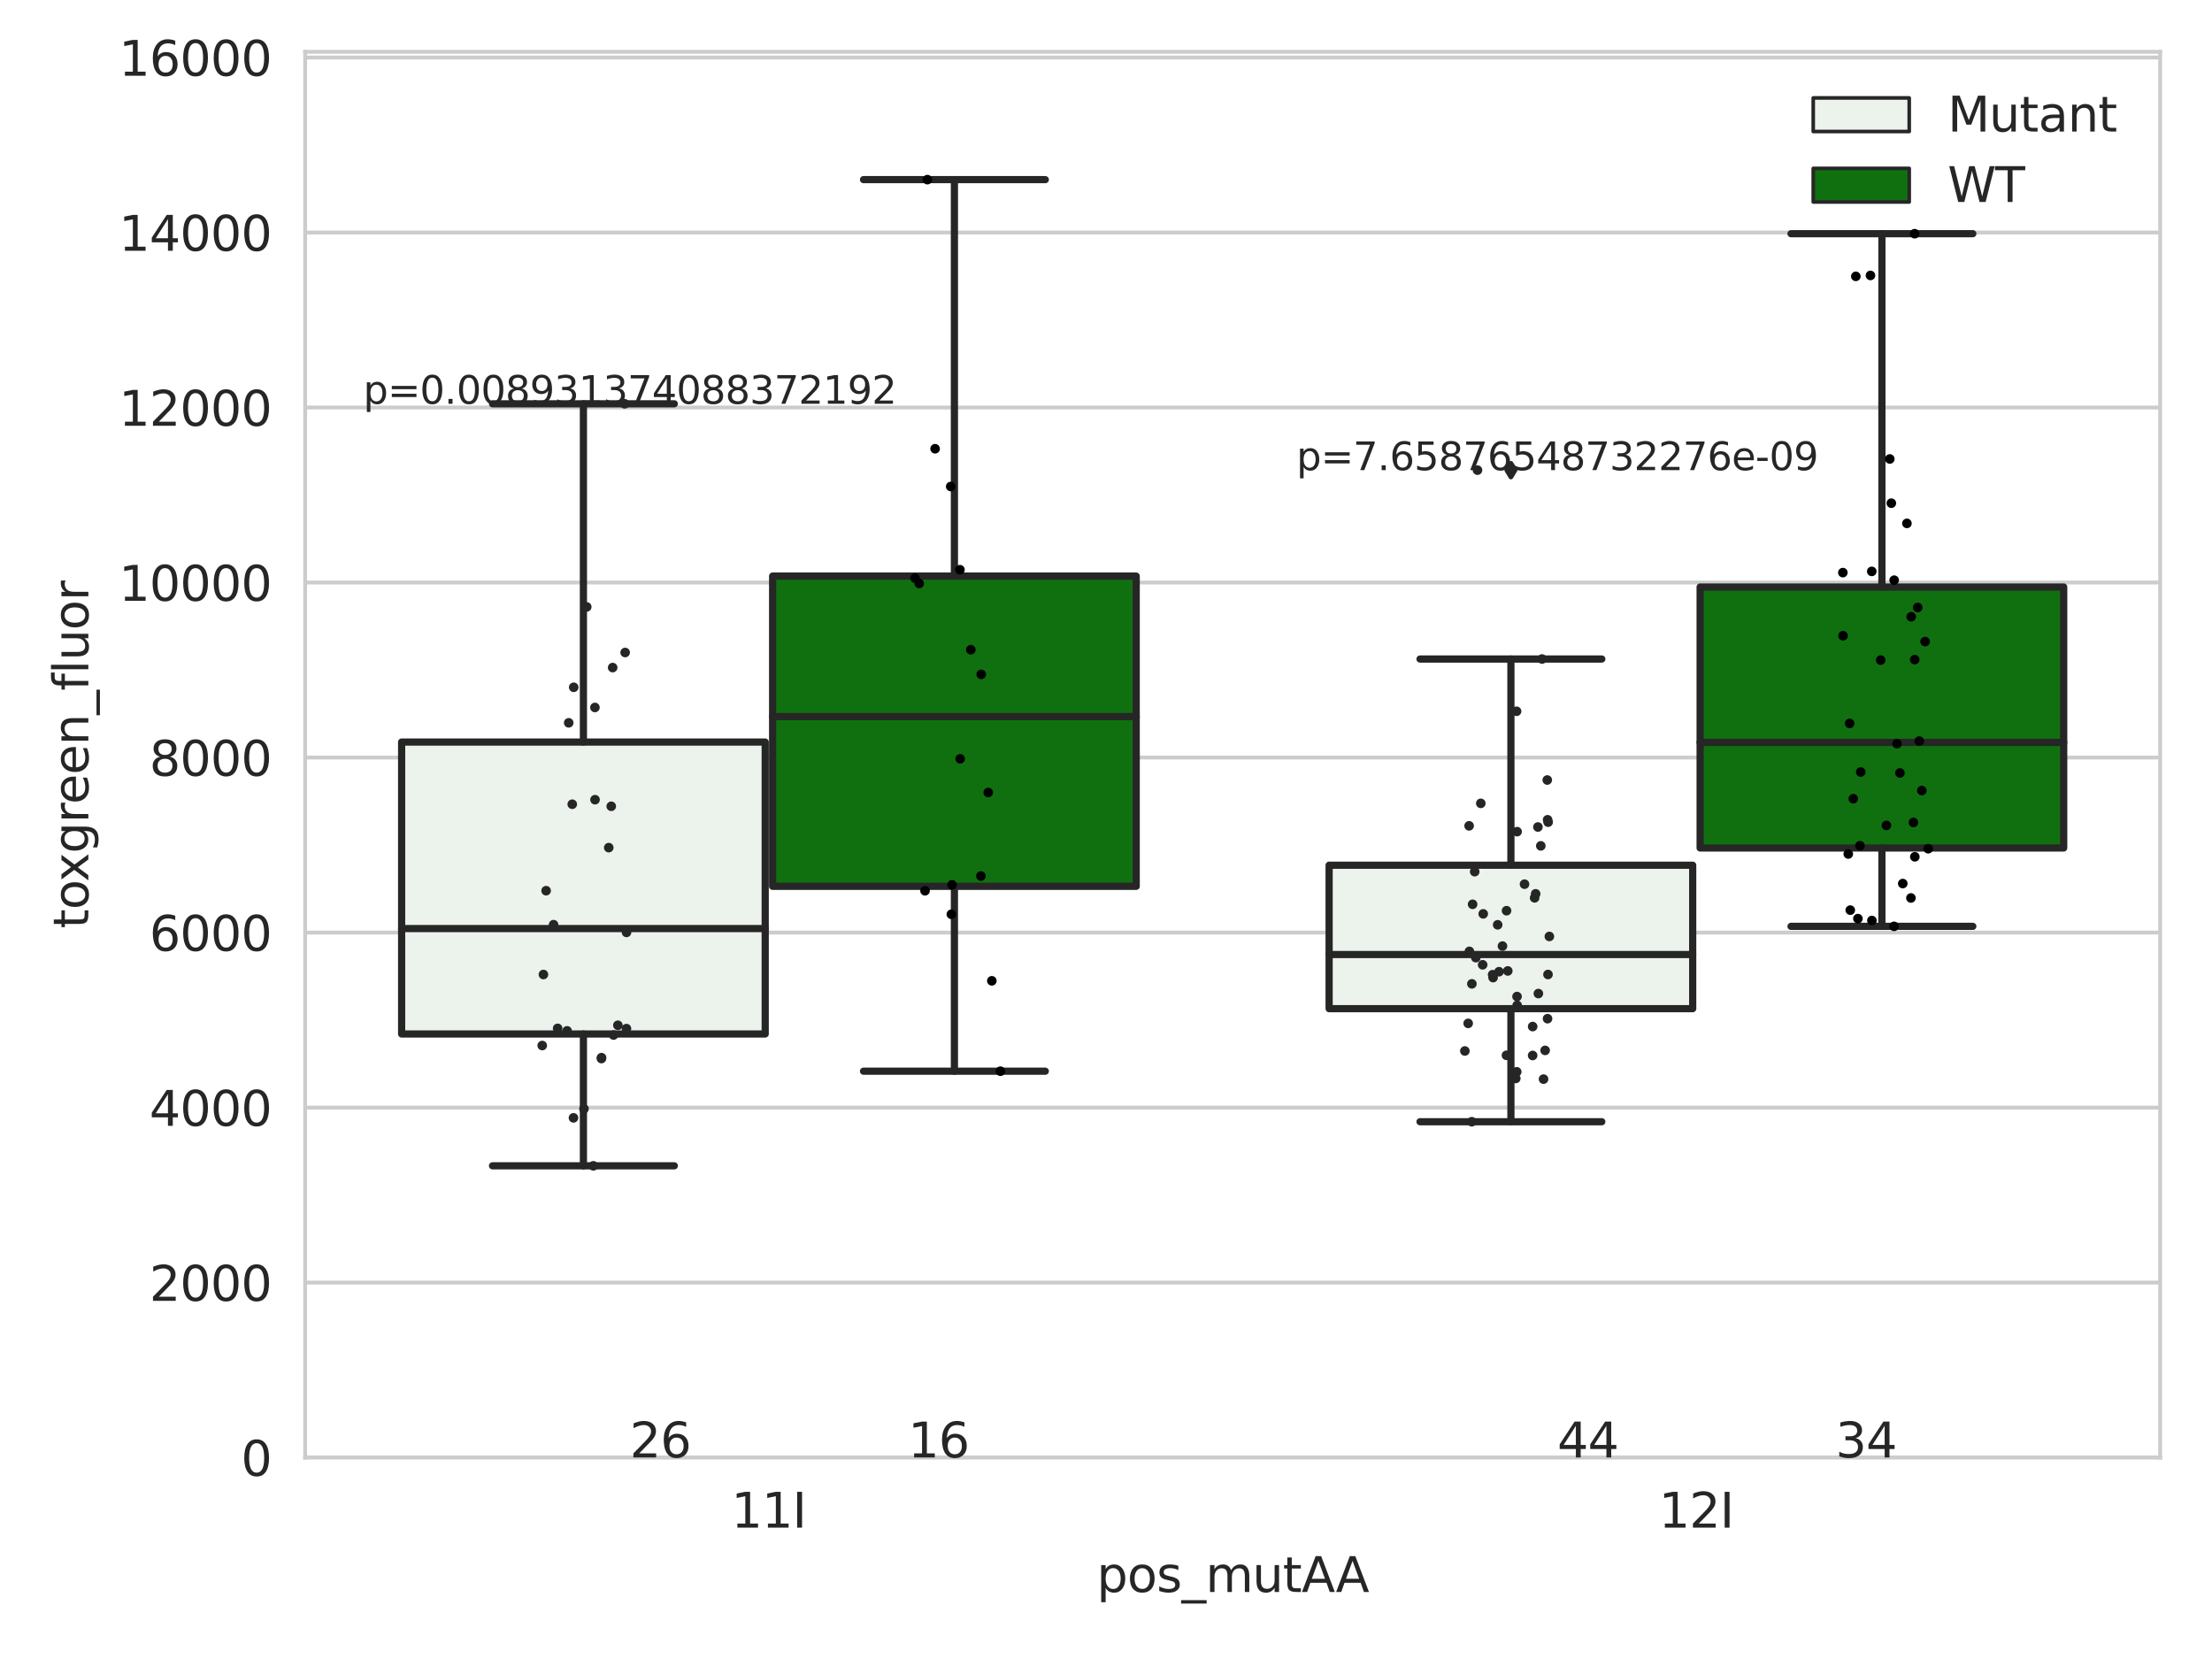 <?xml version="1.0" encoding="utf-8" standalone="no"?>
<!DOCTYPE svg PUBLIC "-//W3C//DTD SVG 1.1//EN"
  "http://www.w3.org/Graphics/SVG/1.1/DTD/svg11.dtd">
<svg xmlns:xlink="http://www.w3.org/1999/xlink" width="460.8pt" height="345.6pt" viewBox="0 0 460.8 345.6" xmlns="http://www.w3.org/2000/svg" version="1.1">
 <defs>
  <style type="text/css">*{stroke-linejoin: round; stroke-linecap: butt}</style>
 </defs>
 <g id="figure_1">
  <g id="patch_1">
   <path d="M 0 345.6 
L 460.8 345.6 
L 460.8 0 
L 0 0 
z
" style="fill: #ffffff"/>
  </g>
  <g id="axes_1">
   <g id="patch_2">
    <path d="M 63.571 303.64 
L 450 303.64 
L 450 10.8 
L 63.571 10.8 
z
" style="fill: #ffffff"/>
   </g>
   <g id="matplotlib.axis_1">
    <g id="xtick_1">
     <g id="text_1">
      <!-- 11I -->
      <g style="fill: #262626" transform="translate(152.341 318.238)scale(0.1 -0.1)">
       <defs>
        <path id="DejaVuSans-31" d="M 794 531 
L 1825 531 
L 1825 4091 
L 703 3866 
L 703 4441 
L 1819 4666 
L 2450 4666 
L 2450 531 
L 3481 531 
L 3481 0 
L 794 0 
L 794 531 
z
" transform="scale(0.016)"/>
        <path id="DejaVuSans-49" d="M 628 4666 
L 1259 4666 
L 1259 0 
L 628 0 
L 628 4666 
z
" transform="scale(0.016)"/>
       </defs>
       <use xlink:href="#DejaVuSans-31"/>
       <use xlink:href="#DejaVuSans-31" x="63.623"/>
       <use xlink:href="#DejaVuSans-49" x="127.246"/>
      </g>
     </g>
    </g>
    <g id="xtick_2">
     <g id="text_2">
      <!-- 12I -->
      <g style="fill: #262626" transform="translate(345.555 318.238)scale(0.1 -0.1)">
       <defs>
        <path id="DejaVuSans-32" d="M 1228 531 
L 3431 531 
L 3431 0 
L 469 0 
L 469 531 
Q 828 903 1448 1529 
Q 2069 2156 2228 2338 
Q 2531 2678 2651 2914 
Q 2772 3150 2772 3378 
Q 2772 3750 2511 3984 
Q 2250 4219 1831 4219 
Q 1534 4219 1204 4116 
Q 875 4013 500 3803 
L 500 4441 
Q 881 4594 1212 4672 
Q 1544 4750 1819 4750 
Q 2544 4750 2975 4387 
Q 3406 4025 3406 3419 
Q 3406 3131 3298 2873 
Q 3191 2616 2906 2266 
Q 2828 2175 2409 1742 
Q 1991 1309 1228 531 
z
" transform="scale(0.016)"/>
       </defs>
       <use xlink:href="#DejaVuSans-31"/>
       <use xlink:href="#DejaVuSans-32" x="63.623"/>
       <use xlink:href="#DejaVuSans-49" x="127.246"/>
      </g>
     </g>
    </g>
    <g id="text_3">
     <!-- pos_mutAA -->
     <g style="fill: #262626" transform="translate(228.47 331.638)scale(0.1 -0.1)">
      <defs>
       <path id="DejaVuSans-70" d="M 1159 525 
L 1159 -1331 
L 581 -1331 
L 581 3500 
L 1159 3500 
L 1159 2969 
Q 1341 3281 1617 3432 
Q 1894 3584 2278 3584 
Q 2916 3584 3314 3078 
Q 3713 2572 3713 1747 
Q 3713 922 3314 415 
Q 2916 -91 2278 -91 
Q 1894 -91 1617 61 
Q 1341 213 1159 525 
z
M 3116 1747 
Q 3116 2381 2855 2742 
Q 2594 3103 2138 3103 
Q 1681 3103 1420 2742 
Q 1159 2381 1159 1747 
Q 1159 1113 1420 752 
Q 1681 391 2138 391 
Q 2594 391 2855 752 
Q 3116 1113 3116 1747 
z
" transform="scale(0.016)"/>
       <path id="DejaVuSans-6f" d="M 1959 3097 
Q 1497 3097 1228 2736 
Q 959 2375 959 1747 
Q 959 1119 1226 758 
Q 1494 397 1959 397 
Q 2419 397 2687 759 
Q 2956 1122 2956 1747 
Q 2956 2369 2687 2733 
Q 2419 3097 1959 3097 
z
M 1959 3584 
Q 2709 3584 3137 3096 
Q 3566 2609 3566 1747 
Q 3566 888 3137 398 
Q 2709 -91 1959 -91 
Q 1206 -91 779 398 
Q 353 888 353 1747 
Q 353 2609 779 3096 
Q 1206 3584 1959 3584 
z
" transform="scale(0.016)"/>
       <path id="DejaVuSans-73" d="M 2834 3397 
L 2834 2853 
Q 2591 2978 2328 3040 
Q 2066 3103 1784 3103 
Q 1356 3103 1142 2972 
Q 928 2841 928 2578 
Q 928 2378 1081 2264 
Q 1234 2150 1697 2047 
L 1894 2003 
Q 2506 1872 2764 1633 
Q 3022 1394 3022 966 
Q 3022 478 2636 193 
Q 2250 -91 1575 -91 
Q 1294 -91 989 -36 
Q 684 19 347 128 
L 347 722 
Q 666 556 975 473 
Q 1284 391 1588 391 
Q 1994 391 2212 530 
Q 2431 669 2431 922 
Q 2431 1156 2273 1281 
Q 2116 1406 1581 1522 
L 1381 1569 
Q 847 1681 609 1914 
Q 372 2147 372 2553 
Q 372 3047 722 3315 
Q 1072 3584 1716 3584 
Q 2034 3584 2315 3537 
Q 2597 3491 2834 3397 
z
" transform="scale(0.016)"/>
       <path id="DejaVuSans-5f" d="M 3263 -1063 
L 3263 -1509 
L -63 -1509 
L -63 -1063 
L 3263 -1063 
z
" transform="scale(0.016)"/>
       <path id="DejaVuSans-6d" d="M 3328 2828 
Q 3544 3216 3844 3400 
Q 4144 3584 4550 3584 
Q 5097 3584 5394 3201 
Q 5691 2819 5691 2113 
L 5691 0 
L 5113 0 
L 5113 2094 
Q 5113 2597 4934 2840 
Q 4756 3084 4391 3084 
Q 3944 3084 3684 2787 
Q 3425 2491 3425 1978 
L 3425 0 
L 2847 0 
L 2847 2094 
Q 2847 2600 2669 2842 
Q 2491 3084 2119 3084 
Q 1678 3084 1418 2786 
Q 1159 2488 1159 1978 
L 1159 0 
L 581 0 
L 581 3500 
L 1159 3500 
L 1159 2956 
Q 1356 3278 1631 3431 
Q 1906 3584 2284 3584 
Q 2666 3584 2933 3390 
Q 3200 3197 3328 2828 
z
" transform="scale(0.016)"/>
       <path id="DejaVuSans-75" d="M 544 1381 
L 544 3500 
L 1119 3500 
L 1119 1403 
Q 1119 906 1312 657 
Q 1506 409 1894 409 
Q 2359 409 2629 706 
Q 2900 1003 2900 1516 
L 2900 3500 
L 3475 3500 
L 3475 0 
L 2900 0 
L 2900 538 
Q 2691 219 2414 64 
Q 2138 -91 1772 -91 
Q 1169 -91 856 284 
Q 544 659 544 1381 
z
M 1991 3584 
L 1991 3584 
z
" transform="scale(0.016)"/>
       <path id="DejaVuSans-74" d="M 1172 4494 
L 1172 3500 
L 2356 3500 
L 2356 3053 
L 1172 3053 
L 1172 1153 
Q 1172 725 1289 603 
Q 1406 481 1766 481 
L 2356 481 
L 2356 0 
L 1766 0 
Q 1100 0 847 248 
Q 594 497 594 1153 
L 594 3053 
L 172 3053 
L 172 3500 
L 594 3500 
L 594 4494 
L 1172 4494 
z
" transform="scale(0.016)"/>
       <path id="DejaVuSans-41" d="M 2188 4044 
L 1331 1722 
L 3047 1722 
L 2188 4044 
z
M 1831 4666 
L 2547 4666 
L 4325 0 
L 3669 0 
L 3244 1197 
L 1141 1197 
L 716 0 
L 50 0 
L 1831 4666 
z
" transform="scale(0.016)"/>
      </defs>
      <use xlink:href="#DejaVuSans-70"/>
      <use xlink:href="#DejaVuSans-6f" x="63.477"/>
      <use xlink:href="#DejaVuSans-73" x="124.658"/>
      <use xlink:href="#DejaVuSans-5f" x="176.758"/>
      <use xlink:href="#DejaVuSans-6d" x="226.758"/>
      <use xlink:href="#DejaVuSans-75" x="324.17"/>
      <use xlink:href="#DejaVuSans-74" x="387.549"/>
      <use xlink:href="#DejaVuSans-41" x="426.758"/>
      <use xlink:href="#DejaVuSans-41" x="497.916"/>
     </g>
    </g>
   </g>
   <g id="matplotlib.axis_2">
    <g id="ytick_1">
     <g id="line2d_1">
      <path d="M 63.571 303.64 
L 450 303.64 
" clip-path="url(#p89a4a0623d)" style="fill: none; stroke: #cccccc; stroke-width: 0.8; stroke-linecap: round"/>
     </g>
     <g id="text_4">
      <!-- 0 -->
      <g style="fill: #262626" transform="translate(50.209 307.439)scale(0.1 -0.1)">
       <defs>
        <path id="DejaVuSans-30" d="M 2034 4250 
Q 1547 4250 1301 3770 
Q 1056 3291 1056 2328 
Q 1056 1369 1301 889 
Q 1547 409 2034 409 
Q 2525 409 2770 889 
Q 3016 1369 3016 2328 
Q 3016 3291 2770 3770 
Q 2525 4250 2034 4250 
z
M 2034 4750 
Q 2819 4750 3233 4129 
Q 3647 3509 3647 2328 
Q 3647 1150 3233 529 
Q 2819 -91 2034 -91 
Q 1250 -91 836 529 
Q 422 1150 422 2328 
Q 422 3509 836 4129 
Q 1250 4750 2034 4750 
z
" transform="scale(0.016)"/>
       </defs>
       <use xlink:href="#DejaVuSans-30"/>
      </g>
     </g>
    </g>
    <g id="ytick_2">
     <g id="line2d_2">
      <path d="M 63.571 267.182 
L 450 267.182 
" clip-path="url(#p89a4a0623d)" style="fill: none; stroke: #cccccc; stroke-width: 0.8; stroke-linecap: round"/>
     </g>
     <g id="text_5">
      <!-- 2000 -->
      <g style="fill: #262626" transform="translate(31.121 270.982)scale(0.1 -0.1)">
       <use xlink:href="#DejaVuSans-32"/>
       <use xlink:href="#DejaVuSans-30" x="63.623"/>
       <use xlink:href="#DejaVuSans-30" x="127.246"/>
       <use xlink:href="#DejaVuSans-30" x="190.869"/>
      </g>
     </g>
    </g>
    <g id="ytick_3">
     <g id="line2d_3">
      <path d="M 63.571 230.725 
L 450 230.725 
" clip-path="url(#p89a4a0623d)" style="fill: none; stroke: #cccccc; stroke-width: 0.8; stroke-linecap: round"/>
     </g>
     <g id="text_6">
      <!-- 4000 -->
      <g style="fill: #262626" transform="translate(31.121 234.524)scale(0.1 -0.1)">
       <defs>
        <path id="DejaVuSans-34" d="M 2419 4116 
L 825 1625 
L 2419 1625 
L 2419 4116 
z
M 2253 4666 
L 3047 4666 
L 3047 1625 
L 3713 1625 
L 3713 1100 
L 3047 1100 
L 3047 0 
L 2419 0 
L 2419 1100 
L 313 1100 
L 313 1709 
L 2253 4666 
z
" transform="scale(0.016)"/>
       </defs>
       <use xlink:href="#DejaVuSans-34"/>
       <use xlink:href="#DejaVuSans-30" x="63.623"/>
       <use xlink:href="#DejaVuSans-30" x="127.246"/>
       <use xlink:href="#DejaVuSans-30" x="190.869"/>
      </g>
     </g>
    </g>
    <g id="ytick_4">
     <g id="line2d_4">
      <path d="M 63.571 194.267 
L 450 194.267 
" clip-path="url(#p89a4a0623d)" style="fill: none; stroke: #cccccc; stroke-width: 0.8; stroke-linecap: round"/>
     </g>
     <g id="text_7">
      <!-- 6000 -->
      <g style="fill: #262626" transform="translate(31.121 198.067)scale(0.1 -0.1)">
       <defs>
        <path id="DejaVuSans-36" d="M 2113 2584 
Q 1688 2584 1439 2293 
Q 1191 2003 1191 1497 
Q 1191 994 1439 701 
Q 1688 409 2113 409 
Q 2538 409 2786 701 
Q 3034 994 3034 1497 
Q 3034 2003 2786 2293 
Q 2538 2584 2113 2584 
z
M 3366 4563 
L 3366 3988 
Q 3128 4100 2886 4159 
Q 2644 4219 2406 4219 
Q 1781 4219 1451 3797 
Q 1122 3375 1075 2522 
Q 1259 2794 1537 2939 
Q 1816 3084 2150 3084 
Q 2853 3084 3261 2657 
Q 3669 2231 3669 1497 
Q 3669 778 3244 343 
Q 2819 -91 2113 -91 
Q 1303 -91 875 529 
Q 447 1150 447 2328 
Q 447 3434 972 4092 
Q 1497 4750 2381 4750 
Q 2619 4750 2861 4703 
Q 3103 4656 3366 4563 
z
" transform="scale(0.016)"/>
       </defs>
       <use xlink:href="#DejaVuSans-36"/>
       <use xlink:href="#DejaVuSans-30" x="63.623"/>
       <use xlink:href="#DejaVuSans-30" x="127.246"/>
       <use xlink:href="#DejaVuSans-30" x="190.869"/>
      </g>
     </g>
    </g>
    <g id="ytick_5">
     <g id="line2d_5">
      <path d="M 63.571 157.81 
L 450 157.81 
" clip-path="url(#p89a4a0623d)" style="fill: none; stroke: #cccccc; stroke-width: 0.8; stroke-linecap: round"/>
     </g>
     <g id="text_8">
      <!-- 8000 -->
      <g style="fill: #262626" transform="translate(31.121 161.609)scale(0.1 -0.1)">
       <defs>
        <path id="DejaVuSans-38" d="M 2034 2216 
Q 1584 2216 1326 1975 
Q 1069 1734 1069 1313 
Q 1069 891 1326 650 
Q 1584 409 2034 409 
Q 2484 409 2743 651 
Q 3003 894 3003 1313 
Q 3003 1734 2745 1975 
Q 2488 2216 2034 2216 
z
M 1403 2484 
Q 997 2584 770 2862 
Q 544 3141 544 3541 
Q 544 4100 942 4425 
Q 1341 4750 2034 4750 
Q 2731 4750 3128 4425 
Q 3525 4100 3525 3541 
Q 3525 3141 3298 2862 
Q 3072 2584 2669 2484 
Q 3125 2378 3379 2068 
Q 3634 1759 3634 1313 
Q 3634 634 3220 271 
Q 2806 -91 2034 -91 
Q 1263 -91 848 271 
Q 434 634 434 1313 
Q 434 1759 690 2068 
Q 947 2378 1403 2484 
z
M 1172 3481 
Q 1172 3119 1398 2916 
Q 1625 2713 2034 2713 
Q 2441 2713 2670 2916 
Q 2900 3119 2900 3481 
Q 2900 3844 2670 4047 
Q 2441 4250 2034 4250 
Q 1625 4250 1398 4047 
Q 1172 3844 1172 3481 
z
" transform="scale(0.016)"/>
       </defs>
       <use xlink:href="#DejaVuSans-38"/>
       <use xlink:href="#DejaVuSans-30" x="63.623"/>
       <use xlink:href="#DejaVuSans-30" x="127.246"/>
       <use xlink:href="#DejaVuSans-30" x="190.869"/>
      </g>
     </g>
    </g>
    <g id="ytick_6">
     <g id="line2d_6">
      <path d="M 63.571 121.352 
L 450 121.352 
" clip-path="url(#p89a4a0623d)" style="fill: none; stroke: #cccccc; stroke-width: 0.8; stroke-linecap: round"/>
     </g>
     <g id="text_9">
      <!-- 10000 -->
      <g style="fill: #262626" transform="translate(24.759 125.151)scale(0.1 -0.1)">
       <use xlink:href="#DejaVuSans-31"/>
       <use xlink:href="#DejaVuSans-30" x="63.623"/>
       <use xlink:href="#DejaVuSans-30" x="127.246"/>
       <use xlink:href="#DejaVuSans-30" x="190.869"/>
       <use xlink:href="#DejaVuSans-30" x="254.492"/>
      </g>
     </g>
    </g>
    <g id="ytick_7">
     <g id="line2d_7">
      <path d="M 63.571 84.895 
L 450 84.895 
" clip-path="url(#p89a4a0623d)" style="fill: none; stroke: #cccccc; stroke-width: 0.8; stroke-linecap: round"/>
     </g>
     <g id="text_10">
      <!-- 12000 -->
      <g style="fill: #262626" transform="translate(24.759 88.694)scale(0.1 -0.1)">
       <use xlink:href="#DejaVuSans-31"/>
       <use xlink:href="#DejaVuSans-32" x="63.623"/>
       <use xlink:href="#DejaVuSans-30" x="127.246"/>
       <use xlink:href="#DejaVuSans-30" x="190.869"/>
       <use xlink:href="#DejaVuSans-30" x="254.492"/>
      </g>
     </g>
    </g>
    <g id="ytick_8">
     <g id="line2d_8">
      <path d="M 63.571 48.437 
L 450 48.437 
" clip-path="url(#p89a4a0623d)" style="fill: none; stroke: #cccccc; stroke-width: 0.8; stroke-linecap: round"/>
     </g>
     <g id="text_11">
      <!-- 14000 -->
      <g style="fill: #262626" transform="translate(24.759 52.236)scale(0.1 -0.1)">
       <use xlink:href="#DejaVuSans-31"/>
       <use xlink:href="#DejaVuSans-34" x="63.623"/>
       <use xlink:href="#DejaVuSans-30" x="127.246"/>
       <use xlink:href="#DejaVuSans-30" x="190.869"/>
       <use xlink:href="#DejaVuSans-30" x="254.492"/>
      </g>
     </g>
    </g>
    <g id="ytick_9">
     <g id="line2d_9">
      <path d="M 63.571 11.98 
L 450 11.98 
" clip-path="url(#p89a4a0623d)" style="fill: none; stroke: #cccccc; stroke-width: 0.8; stroke-linecap: round"/>
     </g>
     <g id="text_12">
      <!-- 16000 -->
      <g style="fill: #262626" transform="translate(24.759 15.779)scale(0.1 -0.1)">
       <use xlink:href="#DejaVuSans-31"/>
       <use xlink:href="#DejaVuSans-36" x="63.623"/>
       <use xlink:href="#DejaVuSans-30" x="127.246"/>
       <use xlink:href="#DejaVuSans-30" x="190.869"/>
       <use xlink:href="#DejaVuSans-30" x="254.492"/>
      </g>
     </g>
    </g>
    <g id="text_13">
     <!-- toxgreen_fluor -->
     <g style="fill: #262626" transform="translate(18.401 193.415)rotate(-90)scale(0.1 -0.1)">
      <defs>
       <path id="DejaVuSans-78" d="M 3513 3500 
L 2247 1797 
L 3578 0 
L 2900 0 
L 1881 1375 
L 863 0 
L 184 0 
L 1544 1831 
L 300 3500 
L 978 3500 
L 1906 2253 
L 2834 3500 
L 3513 3500 
z
" transform="scale(0.016)"/>
       <path id="DejaVuSans-67" d="M 2906 1791 
Q 2906 2416 2648 2759 
Q 2391 3103 1925 3103 
Q 1463 3103 1205 2759 
Q 947 2416 947 1791 
Q 947 1169 1205 825 
Q 1463 481 1925 481 
Q 2391 481 2648 825 
Q 2906 1169 2906 1791 
z
M 3481 434 
Q 3481 -459 3084 -895 
Q 2688 -1331 1869 -1331 
Q 1566 -1331 1297 -1286 
Q 1028 -1241 775 -1147 
L 775 -588 
Q 1028 -725 1275 -790 
Q 1522 -856 1778 -856 
Q 2344 -856 2625 -561 
Q 2906 -266 2906 331 
L 2906 616 
Q 2728 306 2450 153 
Q 2172 0 1784 0 
Q 1141 0 747 490 
Q 353 981 353 1791 
Q 353 2603 747 3093 
Q 1141 3584 1784 3584 
Q 2172 3584 2450 3431 
Q 2728 3278 2906 2969 
L 2906 3500 
L 3481 3500 
L 3481 434 
z
" transform="scale(0.016)"/>
       <path id="DejaVuSans-72" d="M 2631 2963 
Q 2534 3019 2420 3045 
Q 2306 3072 2169 3072 
Q 1681 3072 1420 2755 
Q 1159 2438 1159 1844 
L 1159 0 
L 581 0 
L 581 3500 
L 1159 3500 
L 1159 2956 
Q 1341 3275 1631 3429 
Q 1922 3584 2338 3584 
Q 2397 3584 2469 3576 
Q 2541 3569 2628 3553 
L 2631 2963 
z
" transform="scale(0.016)"/>
       <path id="DejaVuSans-65" d="M 3597 1894 
L 3597 1613 
L 953 1613 
Q 991 1019 1311 708 
Q 1631 397 2203 397 
Q 2534 397 2845 478 
Q 3156 559 3463 722 
L 3463 178 
Q 3153 47 2828 -22 
Q 2503 -91 2169 -91 
Q 1331 -91 842 396 
Q 353 884 353 1716 
Q 353 2575 817 3079 
Q 1281 3584 2069 3584 
Q 2775 3584 3186 3129 
Q 3597 2675 3597 1894 
z
M 3022 2063 
Q 3016 2534 2758 2815 
Q 2500 3097 2075 3097 
Q 1594 3097 1305 2825 
Q 1016 2553 972 2059 
L 3022 2063 
z
" transform="scale(0.016)"/>
       <path id="DejaVuSans-6e" d="M 3513 2113 
L 3513 0 
L 2938 0 
L 2938 2094 
Q 2938 2591 2744 2837 
Q 2550 3084 2163 3084 
Q 1697 3084 1428 2787 
Q 1159 2491 1159 1978 
L 1159 0 
L 581 0 
L 581 3500 
L 1159 3500 
L 1159 2956 
Q 1366 3272 1645 3428 
Q 1925 3584 2291 3584 
Q 2894 3584 3203 3211 
Q 3513 2838 3513 2113 
z
" transform="scale(0.016)"/>
       <path id="DejaVuSans-66" d="M 2375 4863 
L 2375 4384 
L 1825 4384 
Q 1516 4384 1395 4259 
Q 1275 4134 1275 3809 
L 1275 3500 
L 2222 3500 
L 2222 3053 
L 1275 3053 
L 1275 0 
L 697 0 
L 697 3053 
L 147 3053 
L 147 3500 
L 697 3500 
L 697 3744 
Q 697 4328 969 4595 
Q 1241 4863 1831 4863 
L 2375 4863 
z
" transform="scale(0.016)"/>
       <path id="DejaVuSans-6c" d="M 603 4863 
L 1178 4863 
L 1178 0 
L 603 0 
L 603 4863 
z
" transform="scale(0.016)"/>
      </defs>
      <use xlink:href="#DejaVuSans-74"/>
      <use xlink:href="#DejaVuSans-6f" x="39.209"/>
      <use xlink:href="#DejaVuSans-78" x="97.266"/>
      <use xlink:href="#DejaVuSans-67" x="156.445"/>
      <use xlink:href="#DejaVuSans-72" x="219.922"/>
      <use xlink:href="#DejaVuSans-65" x="258.785"/>
      <use xlink:href="#DejaVuSans-65" x="320.309"/>
      <use xlink:href="#DejaVuSans-6e" x="381.832"/>
      <use xlink:href="#DejaVuSans-5f" x="445.211"/>
      <use xlink:href="#DejaVuSans-66" x="495.211"/>
      <use xlink:href="#DejaVuSans-6c" x="530.416"/>
      <use xlink:href="#DejaVuSans-75" x="558.199"/>
      <use xlink:href="#DejaVuSans-6f" x="621.578"/>
      <use xlink:href="#DejaVuSans-72" x="682.76"/>
     </g>
    </g>
   </g>
   <g id="patch_3">
    <path d="M 83.666 215.397 
L 159.406 215.397 
L 159.406 154.581 
L 83.666 154.581 
L 83.666 215.397 
z
" clip-path="url(#p89a4a0623d)" style="fill: #ecf2ec; stroke: #262626; stroke-width: 1.5; stroke-linejoin: miter"/>
   </g>
   <g id="patch_4">
    <path d="M 160.951 184.633 
L 236.691 184.633 
L 236.691 120.01 
L 160.951 120.01 
L 160.951 184.633 
z
" clip-path="url(#p89a4a0623d)" style="fill: #107010; stroke: #262626; stroke-width: 1.5; stroke-linejoin: miter"/>
   </g>
   <g id="patch_5">
    <path d="M 276.88 210.122 
L 352.62 210.122 
L 352.62 180.239 
L 276.88 180.239 
L 276.88 210.122 
z
" clip-path="url(#p89a4a0623d)" style="fill: #ecf2ec; stroke: #262626; stroke-width: 1.5; stroke-linejoin: miter"/>
   </g>
   <g id="patch_6">
    <path d="M 354.166 176.647 
L 429.906 176.647 
L 429.906 122.285 
L 354.166 122.285 
L 354.166 176.647 
z
" clip-path="url(#p89a4a0623d)" style="fill: #107010; stroke: #262626; stroke-width: 1.5; stroke-linejoin: miter"/>
   </g>
   <g id="patch_7">
    <path d="M 160.178 303.64 
L 160.178 303.64 
L 160.178 303.64 
L 160.178 303.64 
z
" clip-path="url(#p89a4a0623d)" style="fill: #ecf2ec; stroke: #262626; stroke-width: 0.75; stroke-linejoin: miter"/>
   </g>
   <g id="patch_8">
    <path d="M 160.178 303.64 
L 160.178 303.64 
L 160.178 303.64 
L 160.178 303.64 
z
" clip-path="url(#p89a4a0623d)" style="fill: #107010; stroke: #262626; stroke-width: 0.75; stroke-linejoin: miter"/>
   </g>
   <g id="PathCollection_1"/>
   <g id="PathCollection_2"/>
   <g id="line2d_10">
    <path d="M 121.536 215.397 
L 121.536 242.862 
" clip-path="url(#p89a4a0623d)" style="fill: none; stroke: #262626; stroke-width: 1.5; stroke-linecap: round"/>
   </g>
   <g id="line2d_11">
    <path d="M 121.536 154.581 
L 121.536 84.118 
" clip-path="url(#p89a4a0623d)" style="fill: none; stroke: #262626; stroke-width: 1.5; stroke-linecap: round"/>
   </g>
   <g id="line2d_12">
    <path d="M 102.601 242.862 
L 140.471 242.862 
" clip-path="url(#p89a4a0623d)" style="fill: none; stroke: #262626; stroke-width: 1.5; stroke-linecap: round"/>
   </g>
   <g id="line2d_13">
    <path d="M 102.601 84.118 
L 140.471 84.118 
" clip-path="url(#p89a4a0623d)" style="fill: none; stroke: #262626; stroke-width: 1.5; stroke-linecap: round"/>
   </g>
   <g id="line2d_14"/>
   <g id="line2d_15">
    <path d="M 198.821 184.633 
L 198.821 223.151 
" clip-path="url(#p89a4a0623d)" style="fill: none; stroke: #262626; stroke-width: 1.5; stroke-linecap: round"/>
   </g>
   <g id="line2d_16">
    <path d="M 198.821 120.01 
L 198.821 37.422 
" clip-path="url(#p89a4a0623d)" style="fill: none; stroke: #262626; stroke-width: 1.5; stroke-linecap: round"/>
   </g>
   <g id="line2d_17">
    <path d="M 179.886 223.151 
L 217.756 223.151 
" clip-path="url(#p89a4a0623d)" style="fill: none; stroke: #262626; stroke-width: 1.5; stroke-linecap: round"/>
   </g>
   <g id="line2d_18">
    <path d="M 179.886 37.422 
L 217.756 37.422 
" clip-path="url(#p89a4a0623d)" style="fill: none; stroke: #262626; stroke-width: 1.5; stroke-linecap: round"/>
   </g>
   <g id="line2d_19"/>
   <g id="line2d_20">
    <path d="M 314.75 210.122 
L 314.75 233.678 
" clip-path="url(#p89a4a0623d)" style="fill: none; stroke: #262626; stroke-width: 1.5; stroke-linecap: round"/>
   </g>
   <g id="line2d_21">
    <path d="M 314.75 180.239 
L 314.75 137.288 
" clip-path="url(#p89a4a0623d)" style="fill: none; stroke: #262626; stroke-width: 1.5; stroke-linecap: round"/>
   </g>
   <g id="line2d_22">
    <path d="M 295.815 233.678 
L 333.685 233.678 
" clip-path="url(#p89a4a0623d)" style="fill: none; stroke: #262626; stroke-width: 1.5; stroke-linecap: round"/>
   </g>
   <g id="line2d_23">
    <path d="M 295.815 137.288 
L 333.685 137.288 
" clip-path="url(#p89a4a0623d)" style="fill: none; stroke: #262626; stroke-width: 1.5; stroke-linecap: round"/>
   </g>
   <g id="line2d_24">
    <defs>
     <path id="m1f7ad2a959" d="M -0 1.414 
L 0.849 0 
L 0 -1.414 
L -0.849 -0 
z
" style="stroke: #262626; stroke-linejoin: miter"/>
    </defs>
    <g clip-path="url(#p89a4a0623d)">
     <use xlink:href="#m1f7ad2a959" x="314.75" y="97.941" style="fill: #262626; stroke: #262626; stroke-linejoin: miter"/>
    </g>
   </g>
   <g id="line2d_25">
    <path d="M 392.036 176.647 
L 392.036 192.975 
" clip-path="url(#p89a4a0623d)" style="fill: none; stroke: #262626; stroke-width: 1.5; stroke-linecap: round"/>
   </g>
   <g id="line2d_26">
    <path d="M 392.036 122.285 
L 392.036 48.685 
" clip-path="url(#p89a4a0623d)" style="fill: none; stroke: #262626; stroke-width: 1.5; stroke-linecap: round"/>
   </g>
   <g id="line2d_27">
    <path d="M 373.101 192.975 
L 410.971 192.975 
" clip-path="url(#p89a4a0623d)" style="fill: none; stroke: #262626; stroke-width: 1.5; stroke-linecap: round"/>
   </g>
   <g id="line2d_28">
    <path d="M 373.101 48.685 
L 410.971 48.685 
" clip-path="url(#p89a4a0623d)" style="fill: none; stroke: #262626; stroke-width: 1.5; stroke-linecap: round"/>
   </g>
   <g id="line2d_29"/>
   <g id="line2d_30">
    <path d="M 83.666 193.432 
L 159.406 193.432 
" clip-path="url(#p89a4a0623d)" style="fill: none; stroke: #262626; stroke-width: 1.5; stroke-linecap: round"/>
   </g>
   <g id="line2d_31">
    <path d="M 160.951 149.279 
L 236.691 149.279 
" clip-path="url(#p89a4a0623d)" style="fill: none; stroke: #262626; stroke-width: 1.5; stroke-linecap: round"/>
   </g>
   <g id="line2d_32">
    <path d="M 276.88 198.84 
L 352.62 198.84 
" clip-path="url(#p89a4a0623d)" style="fill: none; stroke: #262626; stroke-width: 1.5; stroke-linecap: round"/>
   </g>
   <g id="line2d_33">
    <path d="M 354.166 154.65 
L 429.906 154.65 
" clip-path="url(#p89a4a0623d)" style="fill: none; stroke: #262626; stroke-width: 1.5; stroke-linecap: round"/>
   </g>
   <g id="patch_9">
    <path d="M 63.571 303.64 
L 63.571 10.8 
" style="fill: none; stroke: #cccccc; stroke-width: 0.8; stroke-linejoin: miter; stroke-linecap: square"/>
   </g>
   <g id="patch_10">
    <path d="M 450 303.64 
L 450 10.8 
" style="fill: none; stroke: #cccccc; stroke-width: 0.8; stroke-linejoin: miter; stroke-linecap: square"/>
   </g>
   <g id="patch_11">
    <path d="M 63.571 303.64 
L 450 303.64 
" style="fill: none; stroke: #cccccc; stroke-width: 0.8; stroke-linejoin: miter; stroke-linecap: square"/>
   </g>
   <g id="patch_12">
    <path d="M 63.571 10.8 
L 450 10.8 
" style="fill: none; stroke: #cccccc; stroke-width: 0.8; stroke-linejoin: miter; stroke-linecap: square"/>
   </g>
   <g id="PathCollection_3">
    <defs>
     <path id="C0_0_e664e3e982" d="M 0 1 
C 0.265 1 0.52 0.895 0.707 0.707 
C 0.895 0.52 1 0.265 1 -0 
C 1 -0.265 0.895 -0.52 0.707 -0.707 
C 0.52 -0.895 0.265 -1 0 -1 
C -0.265 -1 -0.52 -0.895 -0.707 -0.707 
C -0.895 -0.52 -1 -0.265 -1 0 
C -1 0.265 -0.895 0.52 -0.707 0.707 
C -0.52 0.895 -0.265 1 0 1 
z
"/>
    </defs>
    <g clip-path="url(#p89a4a0623d)">
     <use xlink:href="#C0_0_e664e3e982" x="130.503" y="214.277" style="fill: #262626"/>
    </g>
    <g clip-path="url(#p89a4a0623d)">
     <use xlink:href="#C0_0_e664e3e982" x="128.718" y="213.584" style="fill: #262626"/>
    </g>
    <g clip-path="url(#p89a4a0623d)">
     <use xlink:href="#C0_0_e664e3e982" x="121.651" y="230.987" style="fill: #262626"/>
    </g>
    <g clip-path="url(#p89a4a0623d)">
     <use xlink:href="#C0_0_e664e3e982" x="127.816" y="215.615" style="fill: #262626"/>
    </g>
    <g clip-path="url(#p89a4a0623d)">
     <use xlink:href="#C0_0_e664e3e982" x="119.465" y="232.869" style="fill: #262626"/>
    </g>
    <g clip-path="url(#p89a4a0623d)">
     <use xlink:href="#C0_0_e664e3e982" x="113.766" y="185.547" style="fill: #262626"/>
    </g>
    <g clip-path="url(#p89a4a0623d)">
     <use xlink:href="#C0_0_e664e3e982" x="130.23" y="135.927" style="fill: #262626"/>
    </g>
    <g clip-path="url(#p89a4a0623d)">
     <use xlink:href="#C0_0_e664e3e982" x="125.306" y="220.328" style="fill: #262626"/>
    </g>
    <g clip-path="url(#p89a4a0623d)">
     <use xlink:href="#C0_0_e664e3e982" x="119.211" y="167.537" style="fill: #262626"/>
    </g>
    <g clip-path="url(#p89a4a0623d)">
     <use xlink:href="#C0_0_e664e3e982" x="126.814" y="176.576" style="fill: #262626"/>
    </g>
    <g clip-path="url(#p89a4a0623d)">
     <use xlink:href="#C0_0_e664e3e982" x="113.205" y="203.008" style="fill: #262626"/>
    </g>
    <g clip-path="url(#p89a4a0623d)">
     <use xlink:href="#C0_0_e664e3e982" x="123.603" y="242.862" style="fill: #262626"/>
    </g>
    <g clip-path="url(#p89a4a0623d)">
     <use xlink:href="#C0_0_e664e3e982" x="123.956" y="166.594" style="fill: #262626"/>
    </g>
    <g clip-path="url(#p89a4a0623d)">
     <use xlink:href="#C0_0_e664e3e982" x="130.133" y="84.118" style="fill: #262626"/>
    </g>
    <g clip-path="url(#p89a4a0623d)">
     <use xlink:href="#C0_0_e664e3e982" x="115.319" y="192.629" style="fill: #262626"/>
    </g>
    <g clip-path="url(#p89a4a0623d)">
     <use xlink:href="#C0_0_e664e3e982" x="127.629" y="139.071" style="fill: #262626"/>
    </g>
    <g clip-path="url(#p89a4a0623d)">
     <use xlink:href="#C0_0_e664e3e982" x="112.955" y="217.803" style="fill: #262626"/>
    </g>
    <g clip-path="url(#p89a4a0623d)">
     <use xlink:href="#C0_0_e664e3e982" x="122.227" y="126.431" style="fill: #262626"/>
    </g>
    <g clip-path="url(#p89a4a0623d)">
     <use xlink:href="#C0_0_e664e3e982" x="127.335" y="167.964" style="fill: #262626"/>
    </g>
    <g clip-path="url(#p89a4a0623d)">
     <use xlink:href="#C0_0_e664e3e982" x="118.141" y="214.744" style="fill: #262626"/>
    </g>
    <g clip-path="url(#p89a4a0623d)">
     <use xlink:href="#C0_0_e664e3e982" x="130.513" y="194.236" style="fill: #262626"/>
    </g>
    <g clip-path="url(#p89a4a0623d)">
     <use xlink:href="#C0_0_e664e3e982" x="125.292" y="220.516" style="fill: #262626"/>
    </g>
    <g clip-path="url(#p89a4a0623d)">
     <use xlink:href="#C0_0_e664e3e982" x="116.168" y="214.227" style="fill: #262626"/>
    </g>
    <g clip-path="url(#p89a4a0623d)">
     <use xlink:href="#C0_0_e664e3e982" x="123.933" y="147.378" style="fill: #262626"/>
    </g>
    <g clip-path="url(#p89a4a0623d)">
     <use xlink:href="#C0_0_e664e3e982" x="118.471" y="150.577" style="fill: #262626"/>
    </g>
    <g clip-path="url(#p89a4a0623d)">
     <use xlink:href="#C0_0_e664e3e982" x="119.516" y="143.175" style="fill: #262626"/>
    </g>
   </g>
   <g id="PathCollection_4">
    <defs>
     <path id="C1_0_f14fb5be72" d="M 0 1 
C 0.265 1 0.52 0.895 0.707 0.707 
C 0.895 0.52 1 0.265 1 -0 
C 1 -0.265 0.895 -0.52 0.707 -0.707 
C 0.52 -0.895 0.265 -1 0 -1 
C -0.265 -1 -0.52 -0.895 -0.707 -0.707 
C -0.895 -0.52 -1 -0.265 -1 0 
C -1 0.265 -0.895 0.52 -0.707 0.707 
C -0.52 0.895 -0.265 1 0 1 
z
"/>
    </defs>
    <g clip-path="url(#p89a4a0623d)">
     <use xlink:href="#C1_0_f14fb5be72" x="194.798" y="93.483"/>
    </g>
    <g clip-path="url(#p89a4a0623d)">
     <use xlink:href="#C1_0_f14fb5be72" x="190.62" y="120.452"/>
    </g>
    <g clip-path="url(#p89a4a0623d)">
     <use xlink:href="#C1_0_f14fb5be72" x="204.403" y="140.483"/>
    </g>
    <g clip-path="url(#p89a4a0623d)">
     <use xlink:href="#C1_0_f14fb5be72" x="198.185" y="190.461"/>
    </g>
    <g clip-path="url(#p89a4a0623d)">
     <use xlink:href="#C1_0_f14fb5be72" x="206.619" y="204.321"/>
    </g>
    <g clip-path="url(#p89a4a0623d)">
     <use xlink:href="#C1_0_f14fb5be72" x="202.236" y="135.344"/>
    </g>
    <g clip-path="url(#p89a4a0623d)">
     <use xlink:href="#C1_0_f14fb5be72" x="198.053" y="101.35"/>
    </g>
    <g clip-path="url(#p89a4a0623d)">
     <use xlink:href="#C1_0_f14fb5be72" x="198.322" y="184.323"/>
    </g>
    <g clip-path="url(#p89a4a0623d)">
     <use xlink:href="#C1_0_f14fb5be72" x="191.495" y="121.551"/>
    </g>
    <g clip-path="url(#p89a4a0623d)">
     <use xlink:href="#C1_0_f14fb5be72" x="192.7" y="185.564"/>
    </g>
    <g clip-path="url(#p89a4a0623d)">
     <use xlink:href="#C1_0_f14fb5be72" x="200.021" y="158.075"/>
    </g>
    <g clip-path="url(#p89a4a0623d)">
     <use xlink:href="#C1_0_f14fb5be72" x="199.976" y="118.684"/>
    </g>
    <g clip-path="url(#p89a4a0623d)">
     <use xlink:href="#C1_0_f14fb5be72" x="193.195" y="37.422"/>
    </g>
    <g clip-path="url(#p89a4a0623d)">
     <use xlink:href="#C1_0_f14fb5be72" x="205.87" y="165.093"/>
    </g>
    <g clip-path="url(#p89a4a0623d)">
     <use xlink:href="#C1_0_f14fb5be72" x="204.341" y="182.495"/>
    </g>
    <g clip-path="url(#p89a4a0623d)">
     <use xlink:href="#C1_0_f14fb5be72" x="208.408" y="223.151"/>
    </g>
   </g>
   <g id="PathCollection_5">
    <defs>
     <path id="C2_0_4ca32c7e75" d="M 0 1 
C 0.265 1 0.52 0.895 0.707 0.707 
C 0.895 0.52 1 0.265 1 -0 
C 1 -0.265 0.895 -0.52 0.707 -0.707 
C 0.52 -0.895 0.265 -1 0 -1 
C -0.265 -1 -0.52 -0.895 -0.707 -0.707 
C -0.895 -0.52 -1 -0.265 -1 0 
C -1 0.265 -0.895 0.52 -0.707 0.707 
C -0.52 0.895 -0.265 1 0 1 
z
"/>
    </defs>
    <g clip-path="url(#p89a4a0623d)">
     <use xlink:href="#C2_0_4ca32c7e75" x="319.276" y="219.877" style="fill: #262626"/>
    </g>
    <g clip-path="url(#p89a4a0623d)">
     <use xlink:href="#C2_0_4ca32c7e75" x="308.981" y="190.373" style="fill: #262626"/>
    </g>
    <g clip-path="url(#p89a4a0623d)">
     <use xlink:href="#C2_0_4ca32c7e75" x="317.588" y="184.19" style="fill: #262626"/>
    </g>
    <g clip-path="url(#p89a4a0623d)">
     <use xlink:href="#C2_0_4ca32c7e75" x="321.237" y="137.288" style="fill: #262626"/>
    </g>
    <g clip-path="url(#p89a4a0623d)">
     <use xlink:href="#C2_0_4ca32c7e75" x="305.159" y="218.939" style="fill: #262626"/>
    </g>
    <g clip-path="url(#p89a4a0623d)">
     <use xlink:href="#C2_0_4ca32c7e75" x="322.324" y="162.492" style="fill: #262626"/>
    </g>
    <g clip-path="url(#p89a4a0623d)">
     <use xlink:href="#C2_0_4ca32c7e75" x="307.438" y="199.493" style="fill: #262626"/>
    </g>
    <g clip-path="url(#p89a4a0623d)">
     <use xlink:href="#C2_0_4ca32c7e75" x="320.472" y="206.976" style="fill: #262626"/>
    </g>
    <g clip-path="url(#p89a4a0623d)">
     <use xlink:href="#C2_0_4ca32c7e75" x="306.77" y="188.382" style="fill: #262626"/>
    </g>
    <g clip-path="url(#p89a4a0623d)">
     <use xlink:href="#C2_0_4ca32c7e75" x="319.903" y="186.199" style="fill: #262626"/>
    </g>
    <g clip-path="url(#p89a4a0623d)">
     <use xlink:href="#C2_0_4ca32c7e75" x="322.381" y="212.208" style="fill: #262626"/>
    </g>
    <g clip-path="url(#p89a4a0623d)">
     <use xlink:href="#C2_0_4ca32c7e75" x="315.768" y="224.661" style="fill: #262626"/>
    </g>
    <g clip-path="url(#p89a4a0623d)">
     <use xlink:href="#C2_0_4ca32c7e75" x="305.848" y="213.19" style="fill: #262626"/>
    </g>
    <g clip-path="url(#p89a4a0623d)">
     <use xlink:href="#C2_0_4ca32c7e75" x="320.378" y="172.279" style="fill: #262626"/>
    </g>
    <g clip-path="url(#p89a4a0623d)">
     <use xlink:href="#C2_0_4ca32c7e75" x="315.965" y="223.279" style="fill: #262626"/>
    </g>
    <g clip-path="url(#p89a4a0623d)">
     <use xlink:href="#C2_0_4ca32c7e75" x="316.053" y="209.427" style="fill: #262626"/>
    </g>
    <g clip-path="url(#p89a4a0623d)">
     <use xlink:href="#C2_0_4ca32c7e75" x="312.272" y="202.427" style="fill: #262626"/>
    </g>
    <g clip-path="url(#p89a4a0623d)">
     <use xlink:href="#C2_0_4ca32c7e75" x="314.099" y="202.265" style="fill: #262626"/>
    </g>
    <g clip-path="url(#p89a4a0623d)">
     <use xlink:href="#C2_0_4ca32c7e75" x="308.866" y="200.982" style="fill: #262626"/>
    </g>
    <g clip-path="url(#p89a4a0623d)">
     <use xlink:href="#C2_0_4ca32c7e75" x="322.394" y="170.773" style="fill: #262626"/>
    </g>
    <g clip-path="url(#p89a4a0623d)">
     <use xlink:href="#C2_0_4ca32c7e75" x="307.791" y="97.941" style="fill: #262626"/>
    </g>
    <g clip-path="url(#p89a4a0623d)">
     <use xlink:href="#C2_0_4ca32c7e75" x="313.824" y="219.839" style="fill: #262626"/>
    </g>
    <g clip-path="url(#p89a4a0623d)">
     <use xlink:href="#C2_0_4ca32c7e75" x="313.84" y="189.714" style="fill: #262626"/>
    </g>
    <g clip-path="url(#p89a4a0623d)">
     <use xlink:href="#C2_0_4ca32c7e75" x="321.547" y="224.8" style="fill: #262626"/>
    </g>
    <g clip-path="url(#p89a4a0623d)">
     <use xlink:href="#C2_0_4ca32c7e75" x="316.025" y="207.595" style="fill: #262626"/>
    </g>
    <g clip-path="url(#p89a4a0623d)">
     <use xlink:href="#C2_0_4ca32c7e75" x="322.761" y="195.08" style="fill: #262626"/>
    </g>
    <g clip-path="url(#p89a4a0623d)">
     <use xlink:href="#C2_0_4ca32c7e75" x="306.044" y="172.037" style="fill: #262626"/>
    </g>
    <g clip-path="url(#p89a4a0623d)">
     <use xlink:href="#C2_0_4ca32c7e75" x="308.478" y="167.354" style="fill: #262626"/>
    </g>
    <g clip-path="url(#p89a4a0623d)">
     <use xlink:href="#C2_0_4ca32c7e75" x="307.207" y="181.582" style="fill: #262626"/>
    </g>
    <g clip-path="url(#p89a4a0623d)">
     <use xlink:href="#C2_0_4ca32c7e75" x="320.977" y="176.209" style="fill: #262626"/>
    </g>
    <g clip-path="url(#p89a4a0623d)">
     <use xlink:href="#C2_0_4ca32c7e75" x="306.622" y="204.953" style="fill: #262626"/>
    </g>
    <g clip-path="url(#p89a4a0623d)">
     <use xlink:href="#C2_0_4ca32c7e75" x="306.102" y="198.187" style="fill: #262626"/>
    </g>
    <g clip-path="url(#p89a4a0623d)">
     <use xlink:href="#C2_0_4ca32c7e75" x="306.596" y="233.678" style="fill: #262626"/>
    </g>
    <g clip-path="url(#p89a4a0623d)">
     <use xlink:href="#C2_0_4ca32c7e75" x="319.689" y="187.038" style="fill: #262626"/>
    </g>
    <g clip-path="url(#p89a4a0623d)">
     <use xlink:href="#C2_0_4ca32c7e75" x="321.878" y="218.817" style="fill: #262626"/>
    </g>
    <g clip-path="url(#p89a4a0623d)">
     <use xlink:href="#C2_0_4ca32c7e75" x="315.932" y="148.17" style="fill: #262626"/>
    </g>
    <g clip-path="url(#p89a4a0623d)">
     <use xlink:href="#C2_0_4ca32c7e75" x="310.941" y="203.044" style="fill: #262626"/>
    </g>
    <g clip-path="url(#p89a4a0623d)">
     <use xlink:href="#C2_0_4ca32c7e75" x="312.992" y="197.086" style="fill: #262626"/>
    </g>
    <g clip-path="url(#p89a4a0623d)">
     <use xlink:href="#C2_0_4ca32c7e75" x="316.04" y="173.248" style="fill: #262626"/>
    </g>
    <g clip-path="url(#p89a4a0623d)">
     <use xlink:href="#C2_0_4ca32c7e75" x="311.042" y="203.655" style="fill: #262626"/>
    </g>
    <g clip-path="url(#p89a4a0623d)">
     <use xlink:href="#C2_0_4ca32c7e75" x="322.476" y="203.003" style="fill: #262626"/>
    </g>
    <g clip-path="url(#p89a4a0623d)">
     <use xlink:href="#C2_0_4ca32c7e75" x="322.507" y="171.274" style="fill: #262626"/>
    </g>
    <g clip-path="url(#p89a4a0623d)">
     <use xlink:href="#C2_0_4ca32c7e75" x="319.285" y="213.851" style="fill: #262626"/>
    </g>
    <g clip-path="url(#p89a4a0623d)">
     <use xlink:href="#C2_0_4ca32c7e75" x="311.991" y="192.653" style="fill: #262626"/>
    </g>
   </g>
   <g id="PathCollection_6">
    <defs>
     <path id="C3_0_b8264d087b" d="M 0 1 
C 0.265 1 0.52 0.895 0.707 0.707 
C 0.895 0.52 1 0.265 1 -0 
C 1 -0.265 0.895 -0.52 0.707 -0.707 
C 0.52 -0.895 0.265 -1 0 -1 
C -0.265 -1 -0.52 -0.895 -0.707 -0.707 
C -0.895 -0.52 -1 -0.265 -1 0 
C -1 0.265 -0.895 0.52 -0.707 0.707 
C -0.52 0.895 -0.265 1 0 1 
z
"/>
    </defs>
    <g clip-path="url(#p89a4a0623d)">
     <use xlink:href="#C3_0_b8264d087b" x="389.653" y="57.379"/>
    </g>
    <g clip-path="url(#p89a4a0623d)">
     <use xlink:href="#C3_0_b8264d087b" x="387.624" y="160.825"/>
    </g>
    <g clip-path="url(#p89a4a0623d)">
     <use xlink:href="#C3_0_b8264d087b" x="398.138" y="128.476"/>
    </g>
    <g clip-path="url(#p89a4a0623d)">
     <use xlink:href="#C3_0_b8264d087b" x="399.816" y="154.375"/>
    </g>
    <g clip-path="url(#p89a4a0623d)">
     <use xlink:href="#C3_0_b8264d087b" x="389.923" y="119.033"/>
    </g>
    <g clip-path="url(#p89a4a0623d)">
     <use xlink:href="#C3_0_b8264d087b" x="383.94" y="132.436"/>
    </g>
    <g clip-path="url(#p89a4a0623d)">
     <use xlink:href="#C3_0_b8264d087b" x="391.784" y="137.512"/>
    </g>
    <g clip-path="url(#p89a4a0623d)">
     <use xlink:href="#C3_0_b8264d087b" x="392.97" y="171.958"/>
    </g>
    <g clip-path="url(#p89a4a0623d)">
     <use xlink:href="#C3_0_b8264d087b" x="398.894" y="178.486"/>
    </g>
    <g clip-path="url(#p89a4a0623d)">
     <use xlink:href="#C3_0_b8264d087b" x="401.679" y="176.804"/>
    </g>
    <g clip-path="url(#p89a4a0623d)">
     <use xlink:href="#C3_0_b8264d087b" x="394.589" y="120.862"/>
    </g>
    <g clip-path="url(#p89a4a0623d)">
     <use xlink:href="#C3_0_b8264d087b" x="396.381" y="184.063"/>
    </g>
    <g clip-path="url(#p89a4a0623d)">
     <use xlink:href="#C3_0_b8264d087b" x="389.954" y="191.758"/>
    </g>
    <g clip-path="url(#p89a4a0623d)">
     <use xlink:href="#C3_0_b8264d087b" x="395.79" y="161.017"/>
    </g>
    <g clip-path="url(#p89a4a0623d)">
     <use xlink:href="#C3_0_b8264d087b" x="397.245" y="109.032"/>
    </g>
    <g clip-path="url(#p89a4a0623d)">
     <use xlink:href="#C3_0_b8264d087b" x="398.861" y="48.685"/>
    </g>
    <g clip-path="url(#p89a4a0623d)">
     <use xlink:href="#C3_0_b8264d087b" x="386.079" y="166.387"/>
    </g>
    <g clip-path="url(#p89a4a0623d)">
     <use xlink:href="#C3_0_b8264d087b" x="393.675" y="95.613"/>
    </g>
    <g clip-path="url(#p89a4a0623d)">
     <use xlink:href="#C3_0_b8264d087b" x="401.038" y="133.652"/>
    </g>
    <g clip-path="url(#p89a4a0623d)">
     <use xlink:href="#C3_0_b8264d087b" x="398.606" y="171.332"/>
    </g>
    <g clip-path="url(#p89a4a0623d)">
     <use xlink:href="#C3_0_b8264d087b" x="394.002" y="104.823"/>
    </g>
    <g clip-path="url(#p89a4a0623d)">
     <use xlink:href="#C3_0_b8264d087b" x="386.603" y="57.569"/>
    </g>
    <g clip-path="url(#p89a4a0623d)">
     <use xlink:href="#C3_0_b8264d087b" x="387.036" y="191.366"/>
    </g>
    <g clip-path="url(#p89a4a0623d)">
     <use xlink:href="#C3_0_b8264d087b" x="385.445" y="189.597"/>
    </g>
    <g clip-path="url(#p89a4a0623d)">
     <use xlink:href="#C3_0_b8264d087b" x="387.463" y="176.176"/>
    </g>
    <g clip-path="url(#p89a4a0623d)">
     <use xlink:href="#C3_0_b8264d087b" x="398.083" y="187.063"/>
    </g>
    <g clip-path="url(#p89a4a0623d)">
     <use xlink:href="#C3_0_b8264d087b" x="385.029" y="177.901"/>
    </g>
    <g clip-path="url(#p89a4a0623d)">
     <use xlink:href="#C3_0_b8264d087b" x="399.492" y="126.556"/>
    </g>
    <g clip-path="url(#p89a4a0623d)">
     <use xlink:href="#C3_0_b8264d087b" x="383.9" y="119.286"/>
    </g>
    <g clip-path="url(#p89a4a0623d)">
     <use xlink:href="#C3_0_b8264d087b" x="395.186" y="154.926"/>
    </g>
    <g clip-path="url(#p89a4a0623d)">
     <use xlink:href="#C3_0_b8264d087b" x="398.869" y="137.409"/>
    </g>
    <g clip-path="url(#p89a4a0623d)">
     <use xlink:href="#C3_0_b8264d087b" x="385.312" y="150.704"/>
    </g>
    <g clip-path="url(#p89a4a0623d)">
     <use xlink:href="#C3_0_b8264d087b" x="394.569" y="192.975"/>
    </g>
    <g clip-path="url(#p89a4a0623d)">
     <use xlink:href="#C3_0_b8264d087b" x="400.354" y="164.685"/>
    </g>
   </g>
   <g id="text_14">
    <!-- 26 -->
    <g style="fill: #262626" transform="translate(131.196 303.61)scale(0.1 -0.1)">
     <use xlink:href="#DejaVuSans-32"/>
     <use xlink:href="#DejaVuSans-36" x="63.623"/>
    </g>
   </g>
   <g id="text_15">
    <!-- p=0.008931374088372192 -->
    <g style="fill: #262626" transform="translate(75.679 84.117)scale(0.08 -0.08)">
     <defs>
      <path id="DejaVuSans-3d" d="M 678 2906 
L 4684 2906 
L 4684 2381 
L 678 2381 
L 678 2906 
z
M 678 1631 
L 4684 1631 
L 4684 1100 
L 678 1100 
L 678 1631 
z
" transform="scale(0.016)"/>
      <path id="DejaVuSans-2e" d="M 684 794 
L 1344 794 
L 1344 0 
L 684 0 
L 684 794 
z
" transform="scale(0.016)"/>
      <path id="DejaVuSans-39" d="M 703 97 
L 703 672 
Q 941 559 1184 500 
Q 1428 441 1663 441 
Q 2288 441 2617 861 
Q 2947 1281 2994 2138 
Q 2813 1869 2534 1725 
Q 2256 1581 1919 1581 
Q 1219 1581 811 2004 
Q 403 2428 403 3163 
Q 403 3881 828 4315 
Q 1253 4750 1959 4750 
Q 2769 4750 3195 4129 
Q 3622 3509 3622 2328 
Q 3622 1225 3098 567 
Q 2575 -91 1691 -91 
Q 1453 -91 1209 -44 
Q 966 3 703 97 
z
M 1959 2075 
Q 2384 2075 2632 2365 
Q 2881 2656 2881 3163 
Q 2881 3666 2632 3958 
Q 2384 4250 1959 4250 
Q 1534 4250 1286 3958 
Q 1038 3666 1038 3163 
Q 1038 2656 1286 2365 
Q 1534 2075 1959 2075 
z
" transform="scale(0.016)"/>
      <path id="DejaVuSans-33" d="M 2597 2516 
Q 3050 2419 3304 2112 
Q 3559 1806 3559 1356 
Q 3559 666 3084 287 
Q 2609 -91 1734 -91 
Q 1441 -91 1130 -33 
Q 819 25 488 141 
L 488 750 
Q 750 597 1062 519 
Q 1375 441 1716 441 
Q 2309 441 2620 675 
Q 2931 909 2931 1356 
Q 2931 1769 2642 2001 
Q 2353 2234 1838 2234 
L 1294 2234 
L 1294 2753 
L 1863 2753 
Q 2328 2753 2575 2939 
Q 2822 3125 2822 3475 
Q 2822 3834 2567 4026 
Q 2313 4219 1838 4219 
Q 1578 4219 1281 4162 
Q 984 4106 628 3988 
L 628 4550 
Q 988 4650 1302 4700 
Q 1616 4750 1894 4750 
Q 2613 4750 3031 4423 
Q 3450 4097 3450 3541 
Q 3450 3153 3228 2886 
Q 3006 2619 2597 2516 
z
" transform="scale(0.016)"/>
      <path id="DejaVuSans-37" d="M 525 4666 
L 3525 4666 
L 3525 4397 
L 1831 0 
L 1172 0 
L 2766 4134 
L 525 4134 
L 525 4666 
z
" transform="scale(0.016)"/>
     </defs>
     <use xlink:href="#DejaVuSans-70"/>
     <use xlink:href="#DejaVuSans-3d" x="63.477"/>
     <use xlink:href="#DejaVuSans-30" x="147.266"/>
     <use xlink:href="#DejaVuSans-2e" x="210.889"/>
     <use xlink:href="#DejaVuSans-30" x="242.676"/>
     <use xlink:href="#DejaVuSans-30" x="306.299"/>
     <use xlink:href="#DejaVuSans-38" x="369.922"/>
     <use xlink:href="#DejaVuSans-39" x="433.545"/>
     <use xlink:href="#DejaVuSans-33" x="497.168"/>
     <use xlink:href="#DejaVuSans-31" x="560.791"/>
     <use xlink:href="#DejaVuSans-33" x="624.414"/>
     <use xlink:href="#DejaVuSans-37" x="688.037"/>
     <use xlink:href="#DejaVuSans-34" x="751.66"/>
     <use xlink:href="#DejaVuSans-30" x="815.283"/>
     <use xlink:href="#DejaVuSans-38" x="878.906"/>
     <use xlink:href="#DejaVuSans-38" x="942.529"/>
     <use xlink:href="#DejaVuSans-33" x="1006.152"/>
     <use xlink:href="#DejaVuSans-37" x="1069.775"/>
     <use xlink:href="#DejaVuSans-32" x="1133.398"/>
     <use xlink:href="#DejaVuSans-31" x="1197.021"/>
     <use xlink:href="#DejaVuSans-39" x="1260.645"/>
     <use xlink:href="#DejaVuSans-32" x="1324.268"/>
    </g>
   </g>
   <g id="text_16">
    <!-- 16 -->
    <g style="fill: #262626" transform="translate(189.161 303.61)scale(0.1 -0.1)">
     <use xlink:href="#DejaVuSans-31"/>
     <use xlink:href="#DejaVuSans-36" x="63.623"/>
    </g>
   </g>
   <g id="text_17">
    <!-- 44 -->
    <g style="fill: #262626" transform="translate(324.411 303.61)scale(0.1 -0.1)">
     <use xlink:href="#DejaVuSans-34"/>
     <use xlink:href="#DejaVuSans-34" x="63.623"/>
    </g>
   </g>
   <g id="text_18">
    <!-- p=7.65876548732276e-09 -->
    <g style="fill: #262626" transform="translate(270.079 97.94)scale(0.08 -0.08)">
     <defs>
      <path id="DejaVuSans-35" d="M 691 4666 
L 3169 4666 
L 3169 4134 
L 1269 4134 
L 1269 2991 
Q 1406 3038 1543 3061 
Q 1681 3084 1819 3084 
Q 2600 3084 3056 2656 
Q 3513 2228 3513 1497 
Q 3513 744 3044 326 
Q 2575 -91 1722 -91 
Q 1428 -91 1123 -41 
Q 819 9 494 109 
L 494 744 
Q 775 591 1075 516 
Q 1375 441 1709 441 
Q 2250 441 2565 725 
Q 2881 1009 2881 1497 
Q 2881 1984 2565 2268 
Q 2250 2553 1709 2553 
Q 1456 2553 1204 2497 
Q 953 2441 691 2322 
L 691 4666 
z
" transform="scale(0.016)"/>
      <path id="DejaVuSans-2d" d="M 313 2009 
L 1997 2009 
L 1997 1497 
L 313 1497 
L 313 2009 
z
" transform="scale(0.016)"/>
     </defs>
     <use xlink:href="#DejaVuSans-70"/>
     <use xlink:href="#DejaVuSans-3d" x="63.477"/>
     <use xlink:href="#DejaVuSans-37" x="147.266"/>
     <use xlink:href="#DejaVuSans-2e" x="210.889"/>
     <use xlink:href="#DejaVuSans-36" x="242.676"/>
     <use xlink:href="#DejaVuSans-35" x="306.299"/>
     <use xlink:href="#DejaVuSans-38" x="369.922"/>
     <use xlink:href="#DejaVuSans-37" x="433.545"/>
     <use xlink:href="#DejaVuSans-36" x="497.168"/>
     <use xlink:href="#DejaVuSans-35" x="560.791"/>
     <use xlink:href="#DejaVuSans-34" x="624.414"/>
     <use xlink:href="#DejaVuSans-38" x="688.037"/>
     <use xlink:href="#DejaVuSans-37" x="751.66"/>
     <use xlink:href="#DejaVuSans-33" x="815.283"/>
     <use xlink:href="#DejaVuSans-32" x="878.906"/>
     <use xlink:href="#DejaVuSans-32" x="942.529"/>
     <use xlink:href="#DejaVuSans-37" x="1006.152"/>
     <use xlink:href="#DejaVuSans-36" x="1069.775"/>
     <use xlink:href="#DejaVuSans-65" x="1133.398"/>
     <use xlink:href="#DejaVuSans-2d" x="1194.922"/>
     <use xlink:href="#DejaVuSans-30" x="1231.006"/>
     <use xlink:href="#DejaVuSans-39" x="1294.629"/>
    </g>
   </g>
   <g id="text_19">
    <!-- 34 -->
    <g style="fill: #262626" transform="translate(382.375 303.61)scale(0.1 -0.1)">
     <use xlink:href="#DejaVuSans-33"/>
     <use xlink:href="#DejaVuSans-34" x="63.623"/>
    </g>
   </g>
   <g id="legend_1">
    <g id="patch_13">
     <path d="M 377.728 27.398 
L 397.728 27.398 
L 397.728 20.398 
L 377.728 20.398 
z
" style="fill: #ecf2ec; stroke: #262626; stroke-width: 0.75; stroke-linejoin: miter"/>
    </g>
    <g id="text_20">
     <!-- Mutant -->
     <g style="fill: #262626" transform="translate(405.728 27.398)scale(0.1 -0.1)">
      <defs>
       <path id="DejaVuSans-4d" d="M 628 4666 
L 1569 4666 
L 2759 1491 
L 3956 4666 
L 4897 4666 
L 4897 0 
L 4281 0 
L 4281 4097 
L 3078 897 
L 2444 897 
L 1241 4097 
L 1241 0 
L 628 0 
L 628 4666 
z
" transform="scale(0.016)"/>
       <path id="DejaVuSans-61" d="M 2194 1759 
Q 1497 1759 1228 1600 
Q 959 1441 959 1056 
Q 959 750 1161 570 
Q 1363 391 1709 391 
Q 2188 391 2477 730 
Q 2766 1069 2766 1631 
L 2766 1759 
L 2194 1759 
z
M 3341 1997 
L 3341 0 
L 2766 0 
L 2766 531 
Q 2569 213 2275 61 
Q 1981 -91 1556 -91 
Q 1019 -91 701 211 
Q 384 513 384 1019 
Q 384 1609 779 1909 
Q 1175 2209 1959 2209 
L 2766 2209 
L 2766 2266 
Q 2766 2663 2505 2880 
Q 2244 3097 1772 3097 
Q 1472 3097 1187 3025 
Q 903 2953 641 2809 
L 641 3341 
Q 956 3463 1253 3523 
Q 1550 3584 1831 3584 
Q 2591 3584 2966 3190 
Q 3341 2797 3341 1997 
z
" transform="scale(0.016)"/>
      </defs>
      <use xlink:href="#DejaVuSans-4d"/>
      <use xlink:href="#DejaVuSans-75" x="86.279"/>
      <use xlink:href="#DejaVuSans-74" x="149.658"/>
      <use xlink:href="#DejaVuSans-61" x="188.867"/>
      <use xlink:href="#DejaVuSans-6e" x="250.146"/>
      <use xlink:href="#DejaVuSans-74" x="313.525"/>
     </g>
    </g>
    <g id="patch_14">
     <path d="M 377.728 42.077 
L 397.728 42.077 
L 397.728 35.077 
L 377.728 35.077 
z
" style="fill: #107010; stroke: #262626; stroke-width: 0.75; stroke-linejoin: miter"/>
    </g>
    <g id="text_21">
     <!-- WT -->
     <g style="fill: #262626" transform="translate(405.728 42.077)scale(0.1 -0.1)">
      <defs>
       <path id="DejaVuSans-57" d="M 213 4666 
L 850 4666 
L 1831 722 
L 2809 4666 
L 3519 4666 
L 4500 722 
L 5478 4666 
L 6119 4666 
L 4947 0 
L 4153 0 
L 3169 4050 
L 2175 0 
L 1381 0 
L 213 4666 
z
" transform="scale(0.016)"/>
       <path id="DejaVuSans-54" d="M -19 4666 
L 3928 4666 
L 3928 4134 
L 2272 4134 
L 2272 0 
L 1638 0 
L 1638 4134 
L -19 4134 
L -19 4666 
z
" transform="scale(0.016)"/>
      </defs>
      <use xlink:href="#DejaVuSans-57"/>
      <use xlink:href="#DejaVuSans-54" x="98.877"/>
     </g>
    </g>
   </g>
  </g>
 </g>
 <defs>
  <clipPath id="p89a4a0623d">
   <rect x="63.571" y="10.8" width="386.429" height="292.84"/>
  </clipPath>
 </defs>
</svg>
